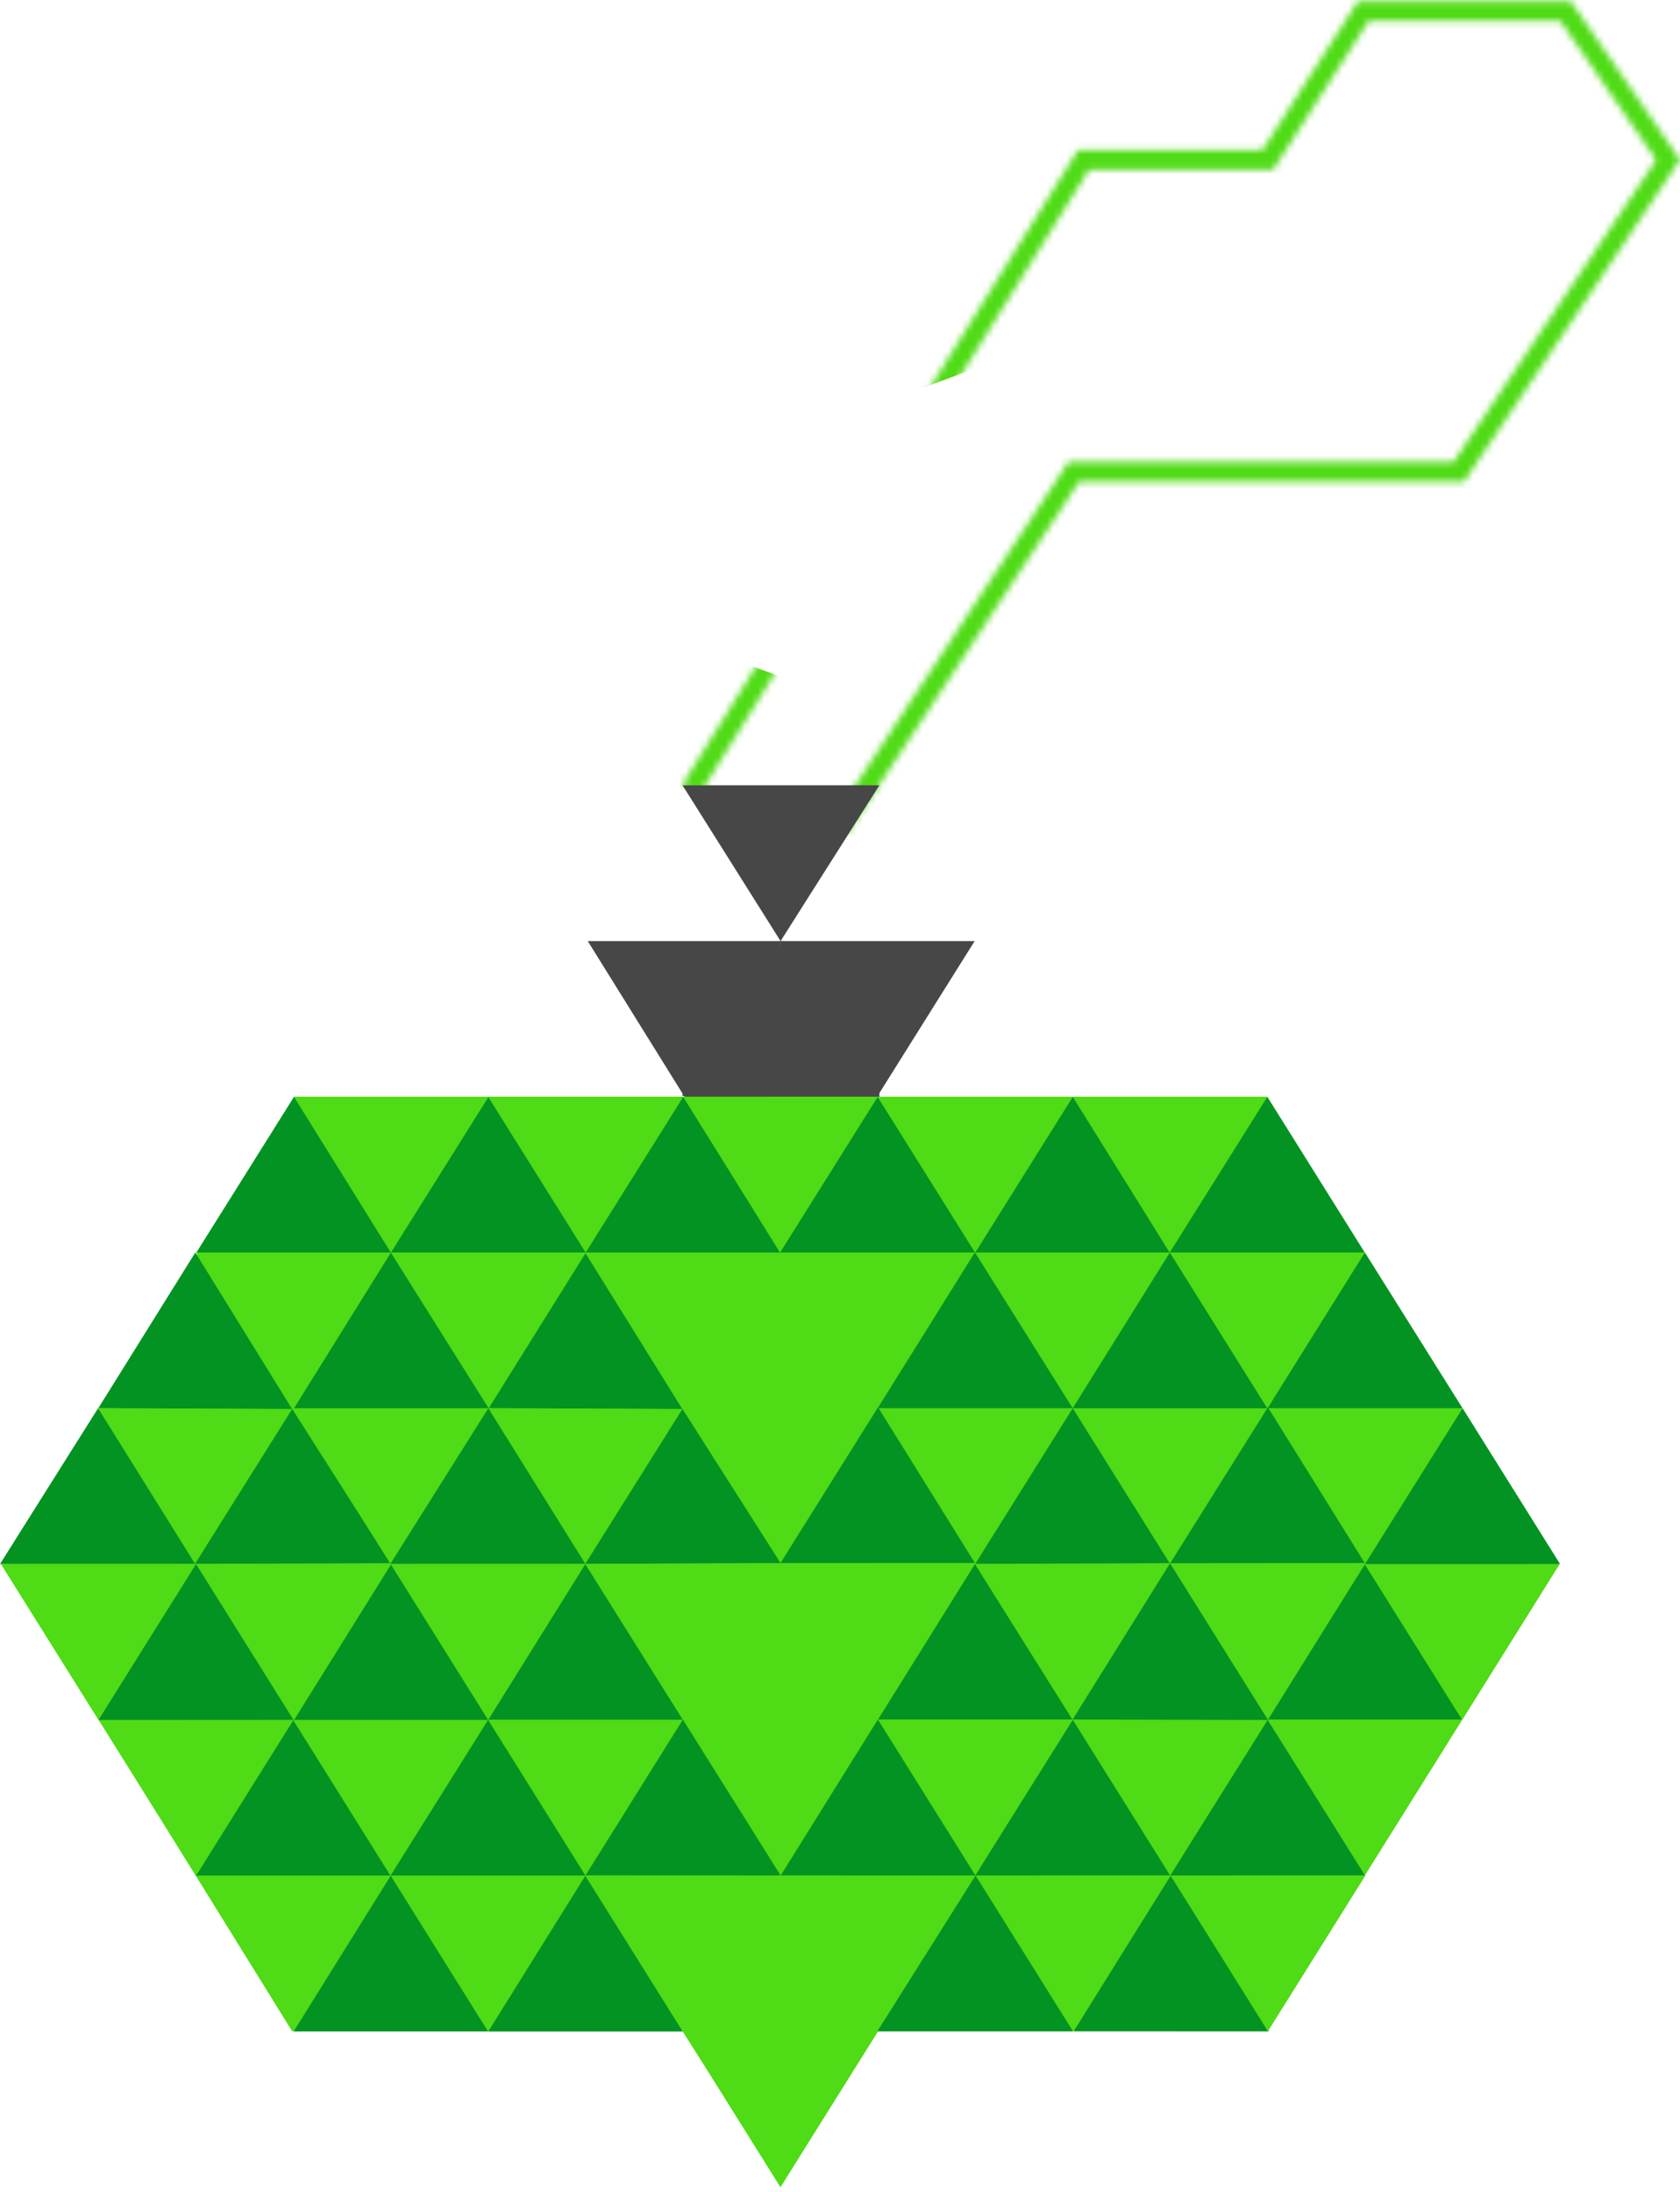 <svg width="256" height="334" viewBox="0 0 256 334" fill="none" xmlns="http://www.w3.org/2000/svg">
<path d="M45 167.201L0.5 238.501L44.5 309.501H104L119 333.001L133.793 309.501H193L237.5 238.3L193 167.2L45 167.201Z" fill="#4FDB15"/>
<mask id="mask0_248_119" style="mask-type:alpha" maskUnits="userSpaceOnUse" x="104" y="0" width="152" height="128">
<path fill-rule="evenodd" clip-rule="evenodd" d="M206.913 0.2H239.352L256 24.349L223.077 73.423H164.418L128.964 127.2L126.457 125.551L162.8 70.424H221.475L252.37 24.372L237.774 3.199H208.554L194.012 25.86H165.938L146.097 57.681L131.248 81.495L116.4 105.309L106.548 121.109L104 119.523L112.863 105.309L127.088 82.495L141.313 59.681L164.271 22.861H192.371L206.913 0.2Z" fill="#4FDB15"/>
</mask>
<g mask="url(#mask0_248_119)">
<path d="M158.891 52.2C152.891 54.6 140.391 59.2 134.891 61.2L112.391 20.7L280.391 -24.3L264.891 84.7L138.391 134.7L88.891 120.7L108.391 99.2L125.891 105.7L150.391 66.2L229.391 27.2L224.391 15.2L158.891 52.2Z" fill="#4FDB15"/>
</g>
<path d="M222.827 262.091L207.979 238.347L193.188 262.091H222.827Z" fill="#039322"/>
<path d="M148.591 190.866L133.737 167.124L118.852 190.87L148.591 190.866Z" fill="#039322"/>
<path d="M134.064 167.152L119.209 143.41L104.324 167.156L134.064 167.152Z" fill="#474747"/>
<path d="M207.962 190.866L193.108 167.124L178.223 190.87L207.962 190.866Z" fill="#039322"/>
<path d="M89.29 190.866L74.436 167.124L59.551 190.87L89.29 190.866Z" fill="#039322"/>
<path d="M118.97 190.866L104.116 167.124L89.231 190.87L118.97 190.866Z" fill="#039322"/>
<path d="M178.337 190.866L163.483 167.124L148.598 190.87L178.337 190.866Z" fill="#039322"/>
<path d="M59.661 190.866L44.807 167.124L29.922 190.87L59.661 190.866Z" fill="#039322"/>
<path d="M148.559 190.87L133.723 214.621L118.855 190.87H148.559Z" fill="#4FDB15"/>
<path d="M163.442 167.124L148.592 190.866L133.738 167.124H163.442Z" fill="#4FDB15"/>
<path d="M133.738 167.125L118.857 190.871L104.094 167.12L133.738 167.125Z" fill="#4FDB15"/>
<path d="M119.206 143.411L104.326 167.157L89.562 143.406L119.206 143.411Z" fill="#474747"/>
<path d="M148.515 143.411L133.634 167.157L118.871 143.406L148.515 143.411Z" fill="#474747"/>
<path d="M193.109 167.125L178.228 190.871L163.465 167.12L193.109 167.125Z" fill="#4FDB15"/>
<path d="M74.433 167.125L59.552 190.871L44.789 167.12L74.433 167.125Z" fill="#4FDB15"/>
<path d="M133.754 214.628L118.834 190.868L103.988 214.719L133.754 214.628Z" fill="#4FDB15"/>
<path d="M133.728 214.621L118.92 238.203L103.988 214.719L133.728 214.621Z" fill="#4FDB15"/>
<path d="M133.86 262.1L118.919 238.203L104.059 262.036L133.86 262.1Z" fill="#4FDB15"/>
<path d="M133.789 262.026L118.955 285.795L104.059 262.035L133.789 262.026Z" fill="#4FDB15"/>
<path d="M193.127 214.607L178.28 238.349L163.426 214.607H193.127Z" fill="#4FDB15"/>
<path d="M103.986 214.719L89.234 190.866L74.434 214.615L103.986 214.719Z" fill="#039322"/>
<path d="M44.514 214.719L29.762 190.866L14.961 214.615L44.514 214.719Z" fill="#039322"/>
<path d="M103.987 214.719L89.184 238.319L74.398 214.579L103.987 214.719Z" fill="#4FDB15"/>
<path d="M44.518 214.719L29.715 238.319L14.93 214.579L44.518 214.719Z" fill="#4FDB15"/>
<path d="M118.829 190.881L103.988 214.719L89.156 190.87L118.829 190.881Z" fill="#4FDB15"/>
<path d="M89.28 190.87L74.446 214.621L59.578 190.87H89.28Z" fill="#4FDB15"/>
<path d="M74.473 214.628L59.552 190.868L44.707 214.719L74.473 214.628Z" fill="#039322"/>
<path d="M59.548 190.881L44.707 214.719L29.875 190.87L59.548 190.881Z" fill="#4FDB15"/>
<path d="M118.956 238.209L103.993 214.705L89.184 238.318L118.956 238.209Z" fill="#039322"/>
<path d="M59.488 238.209L44.525 214.705L29.715 238.318L59.488 238.209Z" fill="#039322"/>
<path d="M74.456 214.594L59.526 238.34L44.672 214.598L74.456 214.594Z" fill="#4FDB15"/>
<path d="M74.376 262.087L59.526 285.829L44.672 262.087H74.376Z" fill="#4FDB15"/>
<path d="M89.199 238.321L74.412 214.597L59.469 238.338L89.199 238.321Z" fill="#039322"/>
<path d="M29.731 238.321L14.943 214.597L0 238.338L29.731 238.321Z" fill="#039322"/>
<path d="M178.264 190.866L163.466 214.608L148.562 190.866H178.264Z" fill="#4FDB15"/>
<path d="M163.468 214.613L148.561 190.84L133.727 214.608L163.468 214.613Z" fill="#039322"/>
<path d="M222.878 214.613L207.971 190.84L193.137 214.608L222.878 214.613Z" fill="#039322"/>
<path d="M207.962 190.866L193.112 214.608L178.258 190.866H207.962Z" fill="#4FDB15"/>
<path d="M193.111 214.612L178.261 190.87L163.449 214.607L193.111 214.612Z" fill="#039322"/>
<path d="M163.464 214.607L148.581 238.349L133.727 214.607H163.464Z" fill="#4FDB15"/>
<path d="M222.874 214.607L207.991 238.349L193.137 214.607H222.874Z" fill="#4FDB15"/>
<path d="M207.983 238.347L193.135 262.091L178.281 238.347H207.983Z" fill="#4FDB15"/>
<path d="M237.665 238.347L222.815 262.091L207.961 238.347H237.665Z" fill="#4FDB15"/>
<path d="M193.351 309.54L178.405 285.794L163.613 309.536L193.351 309.54Z" fill="#039322"/>
<path d="M148.558 238.185L133.797 214.452L118.914 238.212L148.558 238.185Z" fill="#039322"/>
<path d="M207.964 238.185L193.203 214.452L178.32 238.212L207.964 238.185Z" fill="#039322"/>
<path d="M104.077 262.087L89.187 238.314L74.375 262.087H104.077Z" fill="#039322"/>
<path d="M74.506 262.087L59.617 238.314L44.805 262.087H74.506Z" fill="#039322"/>
<path d="M104.079 262.086L89.229 285.826L74.375 262.084L104.079 262.086Z" fill="#4FDB15"/>
<path d="M89.224 285.829L74.377 262.087L59.496 285.844L89.224 285.829Z" fill="#039322"/>
<path d="M59.502 285.829L44.654 262.087L29.773 285.844L59.502 285.829Z" fill="#039322"/>
<path d="M118.954 285.795L104.06 262.04L89.199 285.82L118.954 285.795Z" fill="#039322"/>
<path d="M118.954 285.793L104.027 309.566L89.117 285.769L118.954 285.793Z" fill="#4FDB15"/>
<path d="M44.725 262.083L29.878 285.827L15.023 262.083H44.725Z" fill="#4FDB15"/>
<path d="M59.568 285.821L44.745 309.563L29.891 285.821H59.568Z" fill="#4FDB15"/>
<path d="M133.802 309.536L118.955 285.794L104.027 309.567L133.802 309.536Z" fill="#4FDB15"/>
<path d="M163.485 262.029L148.635 285.771L133.781 262.029H163.485Z" fill="#4FDB15"/>
<path d="M148.655 285.795L133.798 309.534L118.953 285.795H148.655Z" fill="#4FDB15"/>
<path d="M178.36 285.795L163.502 309.534L148.656 285.795H178.36Z" fill="#4FDB15"/>
<path d="M208.067 285.795L193.209 309.534L178.363 285.795H208.067Z" fill="#4FDB15"/>
<path d="M148.639 285.793L133.774 262.026L118.969 285.786L148.639 285.793Z" fill="#039322"/>
<path d="M178.348 285.778L163.498 262.036L148.617 285.793L178.348 285.778Z" fill="#039322"/>
<path d="M208.051 285.778L193.201 262.036L178.32 285.793L208.051 285.778Z" fill="#039322"/>
<path d="M193.147 262.036L178.299 285.778L163.445 262.036H193.147Z" fill="#4FDB15"/>
<path d="M222.838 262.036L207.991 285.778L193.137 262.036H222.838Z" fill="#4FDB15"/>
<path d="M163.506 309.539L148.656 285.795L133.695 309.539H163.506Z" fill="#039322"/>
<path d="M133.803 309.535L118.928 333.306L104.074 309.562L133.803 309.535Z" fill="#4FDB15"/>
<path d="M178.313 238.334L163.463 214.592L148.582 238.349L178.313 238.334Z" fill="#039322"/>
<path d="M237.723 238.334L222.873 214.592L207.992 238.349L237.723 238.334Z" fill="#039322"/>
<path d="M44.723 262.083L29.873 238.341L14.992 262.1L44.723 262.083Z" fill="#039322"/>
<path d="M118.921 238.203L104.053 262.04L89.184 238.319L118.921 238.203Z" fill="#4FDB15"/>
<path d="M193.22 262.1L178.279 238.203L163.418 262.036L193.22 262.1Z" fill="#039322"/>
<path d="M163.491 262.03L148.601 238.257L133.789 262.027L163.491 262.03Z" fill="#039322"/>
<path d="M178.284 238.203L163.417 262.04L148.547 238.319L178.284 238.203Z" fill="#4FDB15"/>
<path d="M148.624 238.203L133.776 261.978L118.922 238.203H148.624Z" fill="#4FDB15"/>
<path d="M89.196 238.322L74.377 262.086L59.512 238.322H89.196Z" fill="#4FDB15"/>
<path d="M59.614 238.322L44.795 262.086L29.93 238.322H59.614Z" fill="#4FDB15"/>
<path d="M29.813 238.322L14.994 262.086L0.129 238.322H29.813Z" fill="#4FDB15"/>
<path d="M104.026 309.566L89.179 285.824L74.387 309.566H104.026Z" fill="#039322"/>
<path d="M74.389 309.563L59.542 285.821L44.75 309.563H74.389Z" fill="#039322"/>
<path d="M89.19 285.821L74.383 309.563L59.566 285.821H89.19Z" fill="#4FDB15"/>
<path d="M104.094 167.12L89.233 190.862L74.379 167.12H104.094Z" fill="#4FDB15"/>
<path d="M134 119.662L118.943 143.409L104 119.662H134Z" fill="#474747"/>
<rect x="104" y="144" width="30" height="23" fill="#474747"/>
</svg>
